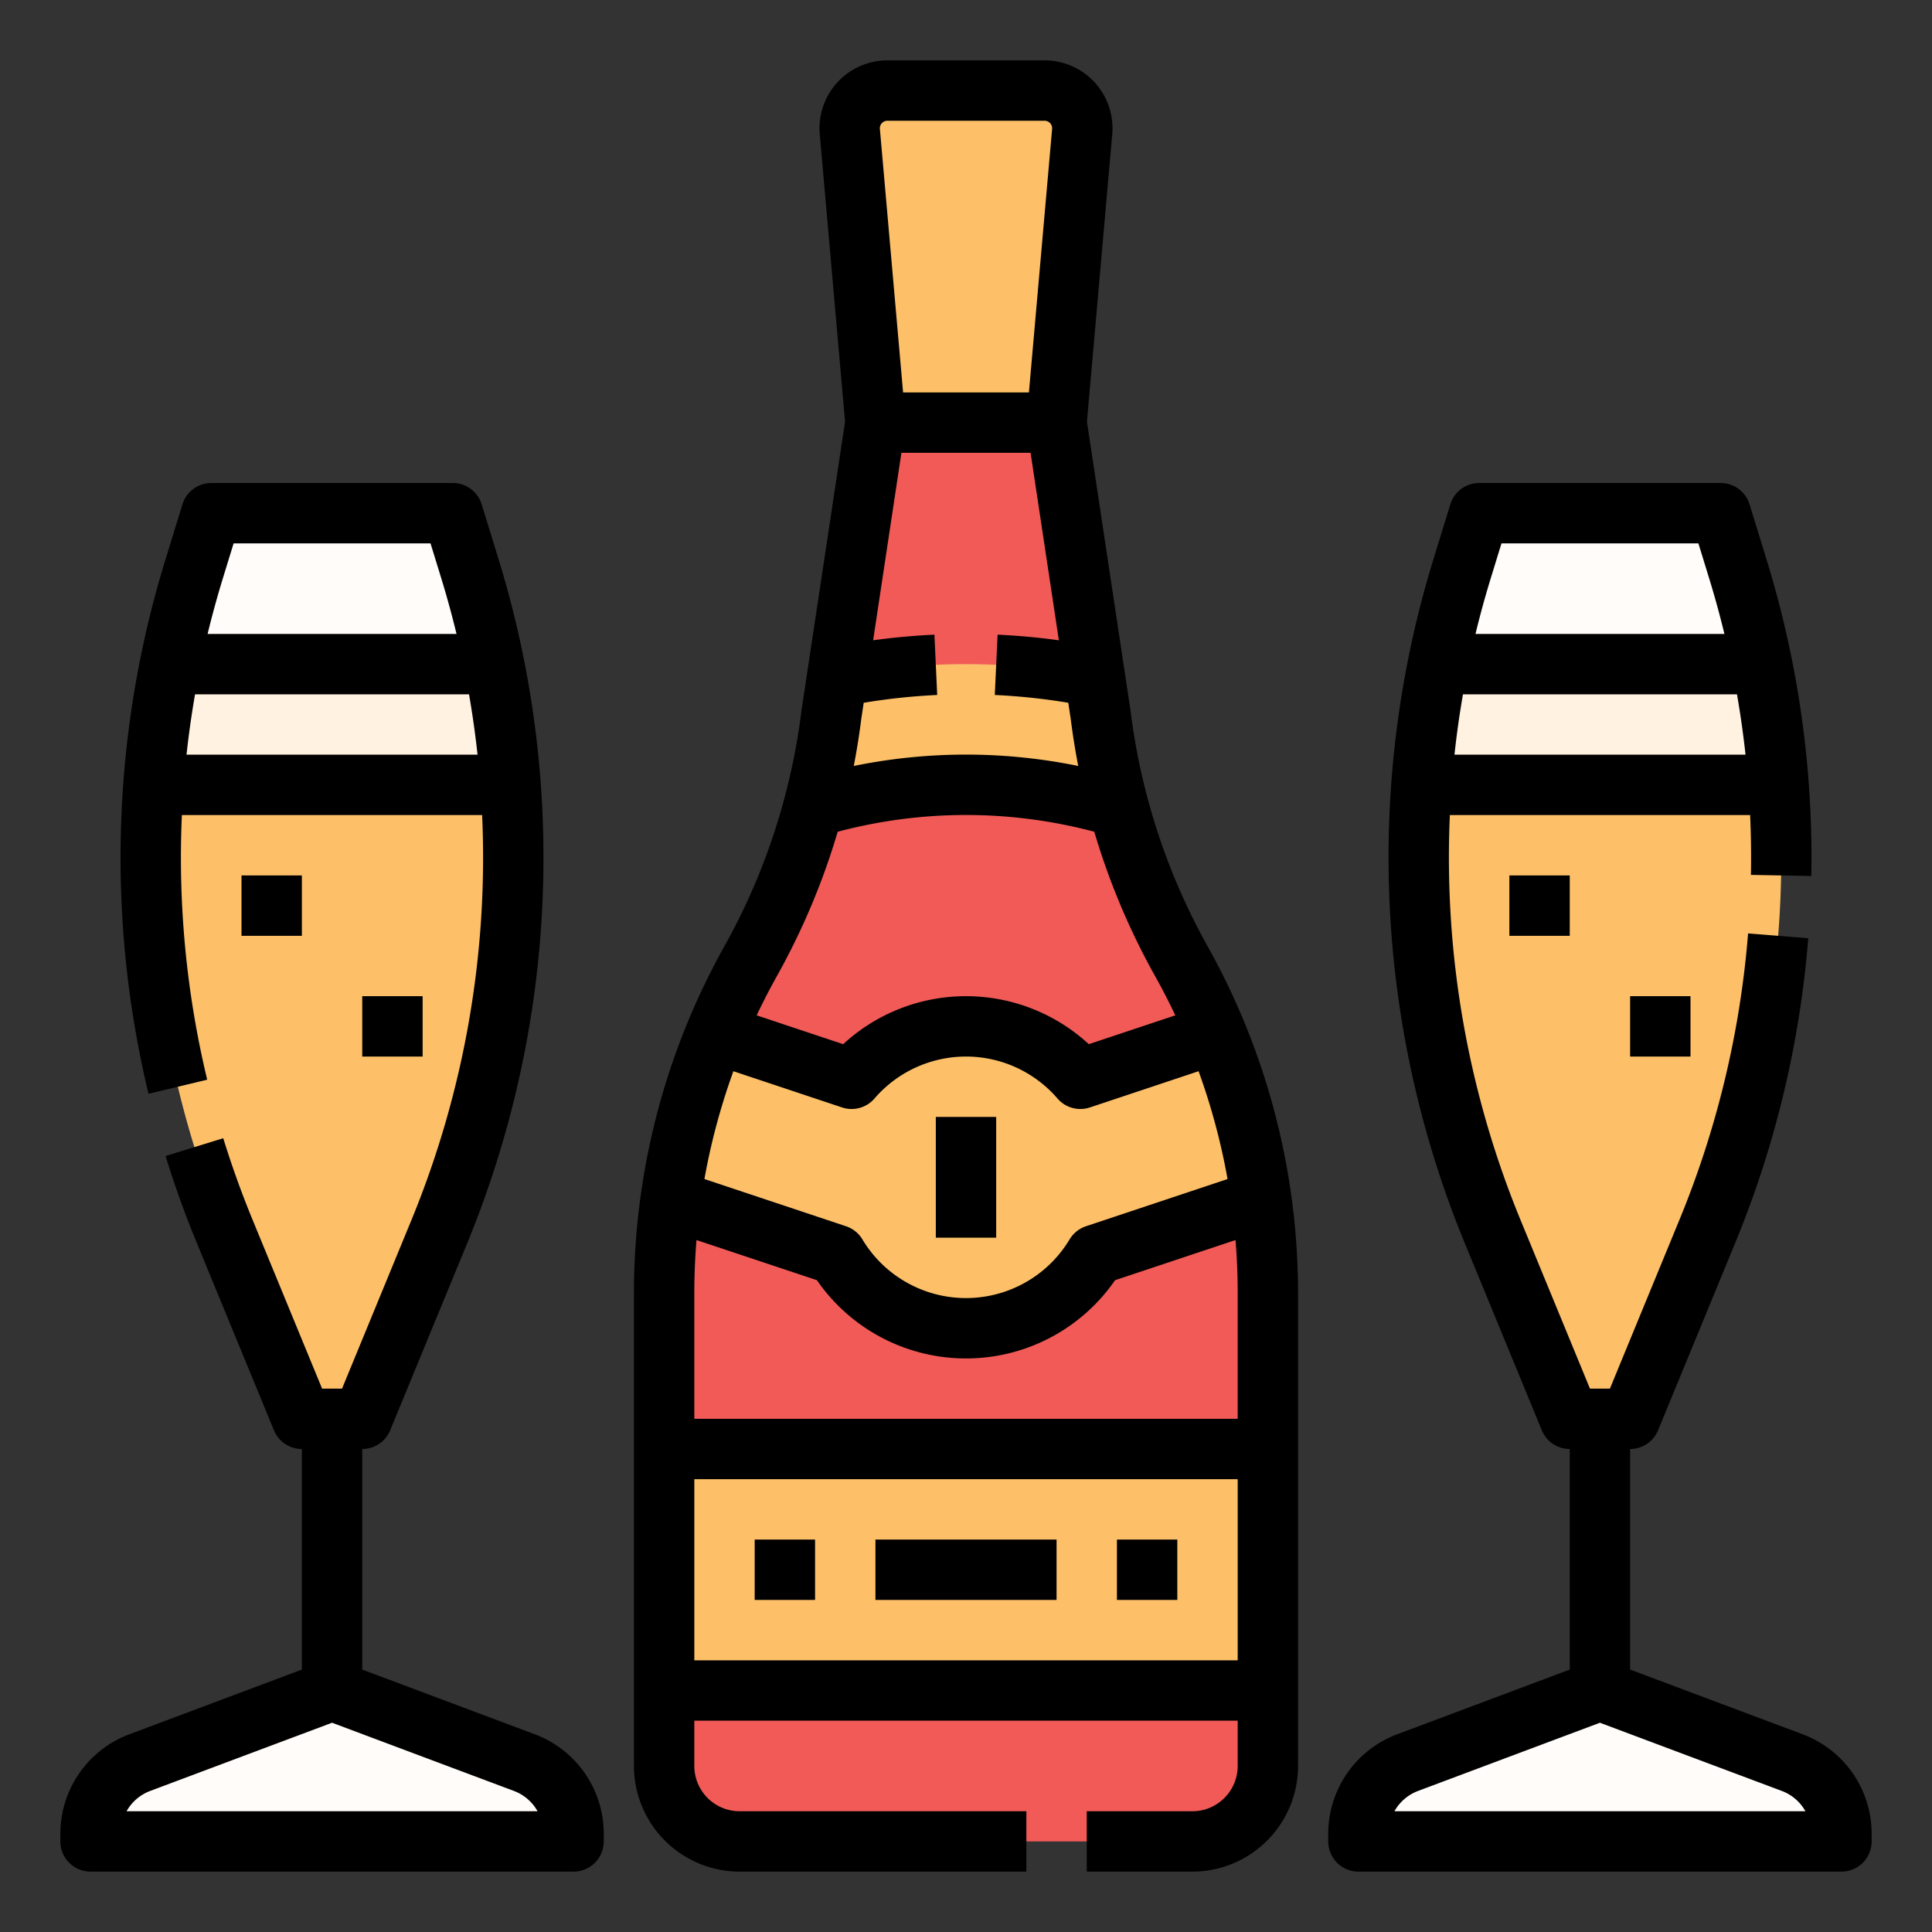 <svg height="512" viewBox="0 0 512 512" width="512" xmlns="http://www.w3.org/2000/svg"><rect x="0" y="0" width="512" height="512" fill="#333333" stroke="none"/><g id="Filled"><g><path d="m56 136-4.56 14.82a260 260 0 0 0 8.086 175.458l20.474 49.722h16l20.474-49.722a260 260 0 0 0 8.086-175.458l-4.56-14.82z" fill="#fdc069"/><g><path d="m124.56 150.82-4.56-14.82h-64l-4.56 14.82a259.74 259.74 0 0 0 -6.389 25.18h85.9a259.74 259.74 0 0 0 -6.391-25.18z" fill="#fffcf9"/><path d="m45.051 176a259.906 259.906 0 0 0 -4.392 32h94.682a259.906 259.906 0 0 0 -4.392-32z" fill="#fff2e1"/></g><path d="m139.022 467.133-51.022-19.133-51.022 19.133a20 20 0 0 0 -12.978 18.727v2.14h128v-2.14a20 20 0 0 0 -12.978-18.727z" fill="#fffcf9"/><path d="m392 136-4.56 14.82a260 260 0 0 0 8.086 175.458l20.474 49.722h16l20.474-49.722a260 260 0 0 0 8.086-175.458l-4.56-14.82z" fill="#fdc069"/><g><path d="m460.56 150.82-4.56-14.82h-64l-4.56 14.82a259.74 259.74 0 0 0 -6.389 25.18h85.9a259.74 259.74 0 0 0 -6.391-25.18z" fill="#fffcf9"/><path d="m381.051 176a259.906 259.906 0 0 0 -4.392 32h94.682a259.906 259.906 0 0 0 -4.392-32z" fill="#fff2e1"/></g><path d="m475.022 467.133-51.022-19.133-51.022 19.133a20 20 0 0 0 -12.978 18.727v2.14h128v-2.14a20 20 0 0 0 -12.978-18.727z" fill="#fffcf9"/><path d="m280 112 6.766-76.9a10 10 0 0 0 -9.939-11.1h-41.654a10 10 0 0 0 -9.939 11.1l6.766 76.9z" fill="#fdc069"/><path d="m232 112-11.674 77.4a180.01 180.01 0 0 1 -21.262 65.089l-.412.742a180 180 0 0 0 -22.652 87.412v125.357a20 20 0 0 0 20 20h120a20 20 0 0 0 20-20v-125.357a180 180 0 0 0 -22.652-87.416l-.412-.742a180.01 180.01 0 0 1 -21.262-65.085l-11.674-77.4z" fill="#f15a57"/><g fill="#fdc069"><path d="m176 384h160v64h-160z"/><path d="m322.35 273.884-36.041 12.016a40 40 0 0 0 -60.618 0l-36.041-12.016a180.03 180.03 0 0 0 -11.942 44.016l43.975 14.658a40.011 40.011 0 0 0 68.634 0l43.975-14.658a180.03 180.03 0 0 0 -11.942-44.016z"/><path d="m221.832 179.407-1.506 9.989a179.924 179.924 0 0 1 -4.821 24.544 141.021 141.021 0 0 1 80.99 0 179.924 179.924 0 0 1 -4.821-24.544l-1.506-9.989a173.06 173.06 0 0 0 -68.336 0z"/></g><g><path d="m141.831 459.643-45.831-17.186v-58.457a8 8 0 0 0 7.4-4.954l20.474-49.723a268.644 268.644 0 0 0 8.336-180.856l-4.561-14.82a8 8 0 0 0 -7.649-5.647h-64a8 8 0 0 0 -7.646 5.647l-4.561 14.821a268.169 268.169 0 0 0 -4.44 141.4l15.556-3.736a252.052 252.052 0 0 1 -6.709-70.132h79.572a252.442 252.442 0 0 1 -18.7 107.231l-18.429 44.769h-5.286l-18.433-44.769c-2.9-7.047-5.514-14.313-7.763-21.592l-15.287 4.722c2.392 7.742 5.169 15.467 8.255 22.962l20.471 49.723a8 8 0 0 0 7.4 4.954v58.457l-45.831 17.186a28.13 28.13 0 0 0 -18.169 26.217v2.14a8 8 0 0 0 8 8h128a8 8 0 0 0 8-8v-2.14a28.13 28.13 0 0 0 -18.169-26.217zm-82.745-306.47 2.822-9.173h52.184l2.822 9.173q2.265 7.363 4.067 14.827h-65.965q1.806-7.461 4.07-14.827zm-9.657 46.827q.873-8.028 2.261-16h72.61q1.384 7.969 2.254 16zm-15.888 280a12.029 12.029 0 0 1 6.245-5.376l48.214-18.08 48.214 18.08a12.023 12.023 0 0 1 6.245 5.376z"/><path d="m64 232h16v16h-16z"/><path d="m96 264h16v16h-16z"/><path d="m477.831 459.643-45.831-17.186v-58.457a8 8 0 0 0 7.4-4.954l20.474-49.723a267.644 267.644 0 0 0 19.334-80.686l-15.949-1.274a251.607 251.607 0 0 1 -18.18 75.868l-18.436 44.769h-5.286l-18.433-44.769a252.442 252.442 0 0 1 -18.697-107.231h79.579q.354 7.908.21 15.854l16 .292a267.6 267.6 0 0 0 -11.807-83.679l-4.561-14.82a8 8 0 0 0 -7.648-5.647h-64a8 8 0 0 0 -7.646 5.647l-4.561 14.821a268.642 268.642 0 0 0 8.336 180.855l20.471 49.723a8 8 0 0 0 7.4 4.954v58.457l-45.831 17.186a28.13 28.13 0 0 0 -18.169 26.217v2.14a8 8 0 0 0 8 8h128a8 8 0 0 0 8-8v-2.14a28.13 28.13 0 0 0 -18.169-26.217zm-92.384-259.643q.869-8.025 2.254-16h72.616q1.389 7.962 2.264 16zm9.639-46.827 2.822-9.173h52.184l2.822 9.173q2.265 7.363 4.073 14.827h-65.968q1.803-7.46 4.067-14.827zm-25.545 326.827a12.029 12.029 0 0 1 6.245-5.376l48.214-18.08 48.214 18.08a12.023 12.023 0 0 1 6.245 5.376z"/><path d="m400 232h16v16h-16z"/><path d="m432 264h16v16h-16z"/><path d="m232 408h48v16h-48z"/><path d="m296 408h16v16h-16z"/><path d="m200 408h16v16h-16z"/><path d="m248 296h16v32h-16z"/><path d="m319.93 250.6a171.185 171.185 0 0 1 -20.317-62.2c-.009-.067-.017-.134-.028-.2l-11.533-76.45 6.677-75.868a18 18 0 0 0 -17.902-19.882h-41.654a18 18 0 0 0 -17.9 19.882l6.677 75.868-11.535 76.45c-.011.067-.019.134-.028.2a171.179 171.179 0 0 1 -20.318 62.2l-.411.741a188.461 188.461 0 0 0 -23.658 91.302v125.357a28.032 28.032 0 0 0 28 28h76v-16h-76a12.013 12.013 0 0 1 -12-12v-12h144v12a12.013 12.013 0 0 1 -12 12h-28v16h28a28.032 28.032 0 0 0 28-28v-125.357a188.464 188.464 0 0 0 -23.657-91.3zm8.07 92.043v33.357h-144v-33.357q0-7.027.576-14.018l31.916 10.638a48 48 0 0 0 79.016 0l31.916-10.638q.576 6.986.576 14.018zm-40.213-17.672a8 8 0 0 0 -4.328 3.471 32.011 32.011 0 0 1 -54.918 0 8 8 0 0 0 -4.328-3.471l-37.532-12.511a172.712 172.712 0 0 1 7.677-28.574l28.8 9.6a8 8 0 0 0 8.589-2.367 32 32 0 0 1 48.5 0 8 8 0 0 0 8.589 2.366l28.8-9.6a172.712 172.712 0 0 1 7.677 28.574zm-59.536-134.481.641-4.248a165.849 165.849 0 0 1 19.478-2.066l-.74-15.982c-5.417.25-10.848.749-16.24 1.488l7.494-49.682h34.232l7.494 49.682c-5.392-.739-10.823-1.238-16.24-1.488l-.74 15.982a165.849 165.849 0 0 1 19.478 2.066l.641 4.248q.792 6.3 1.994 12.5a148.287 148.287 0 0 0 -59.486 0q1.202-6.19 1.994-12.5zm5.431-157.823a1.951 1.951 0 0 1 1.491-.667h41.654a2 2 0 0 1 1.988 2.221c-.006.061-.012.121-.017.182l-6.125 69.597h-33.346l-6.127-69.6c0-.061-.011-.121-.017-.182a1.949 1.949 0 0 1 .499-1.551zm-27.625 225.7a187.494 187.494 0 0 0 15.943-37.95 132.529 132.529 0 0 1 67.994 0 187.507 187.507 0 0 0 15.945 37.951l.413.744q2.724 4.9 5.116 9.965l-22.925 7.642a48 48 0 0 0 -65.091 0l-22.926-7.642q2.392-5.061 5.117-9.967zm-22.057 181.633v-48h144v48z"/></g></g></g></svg>